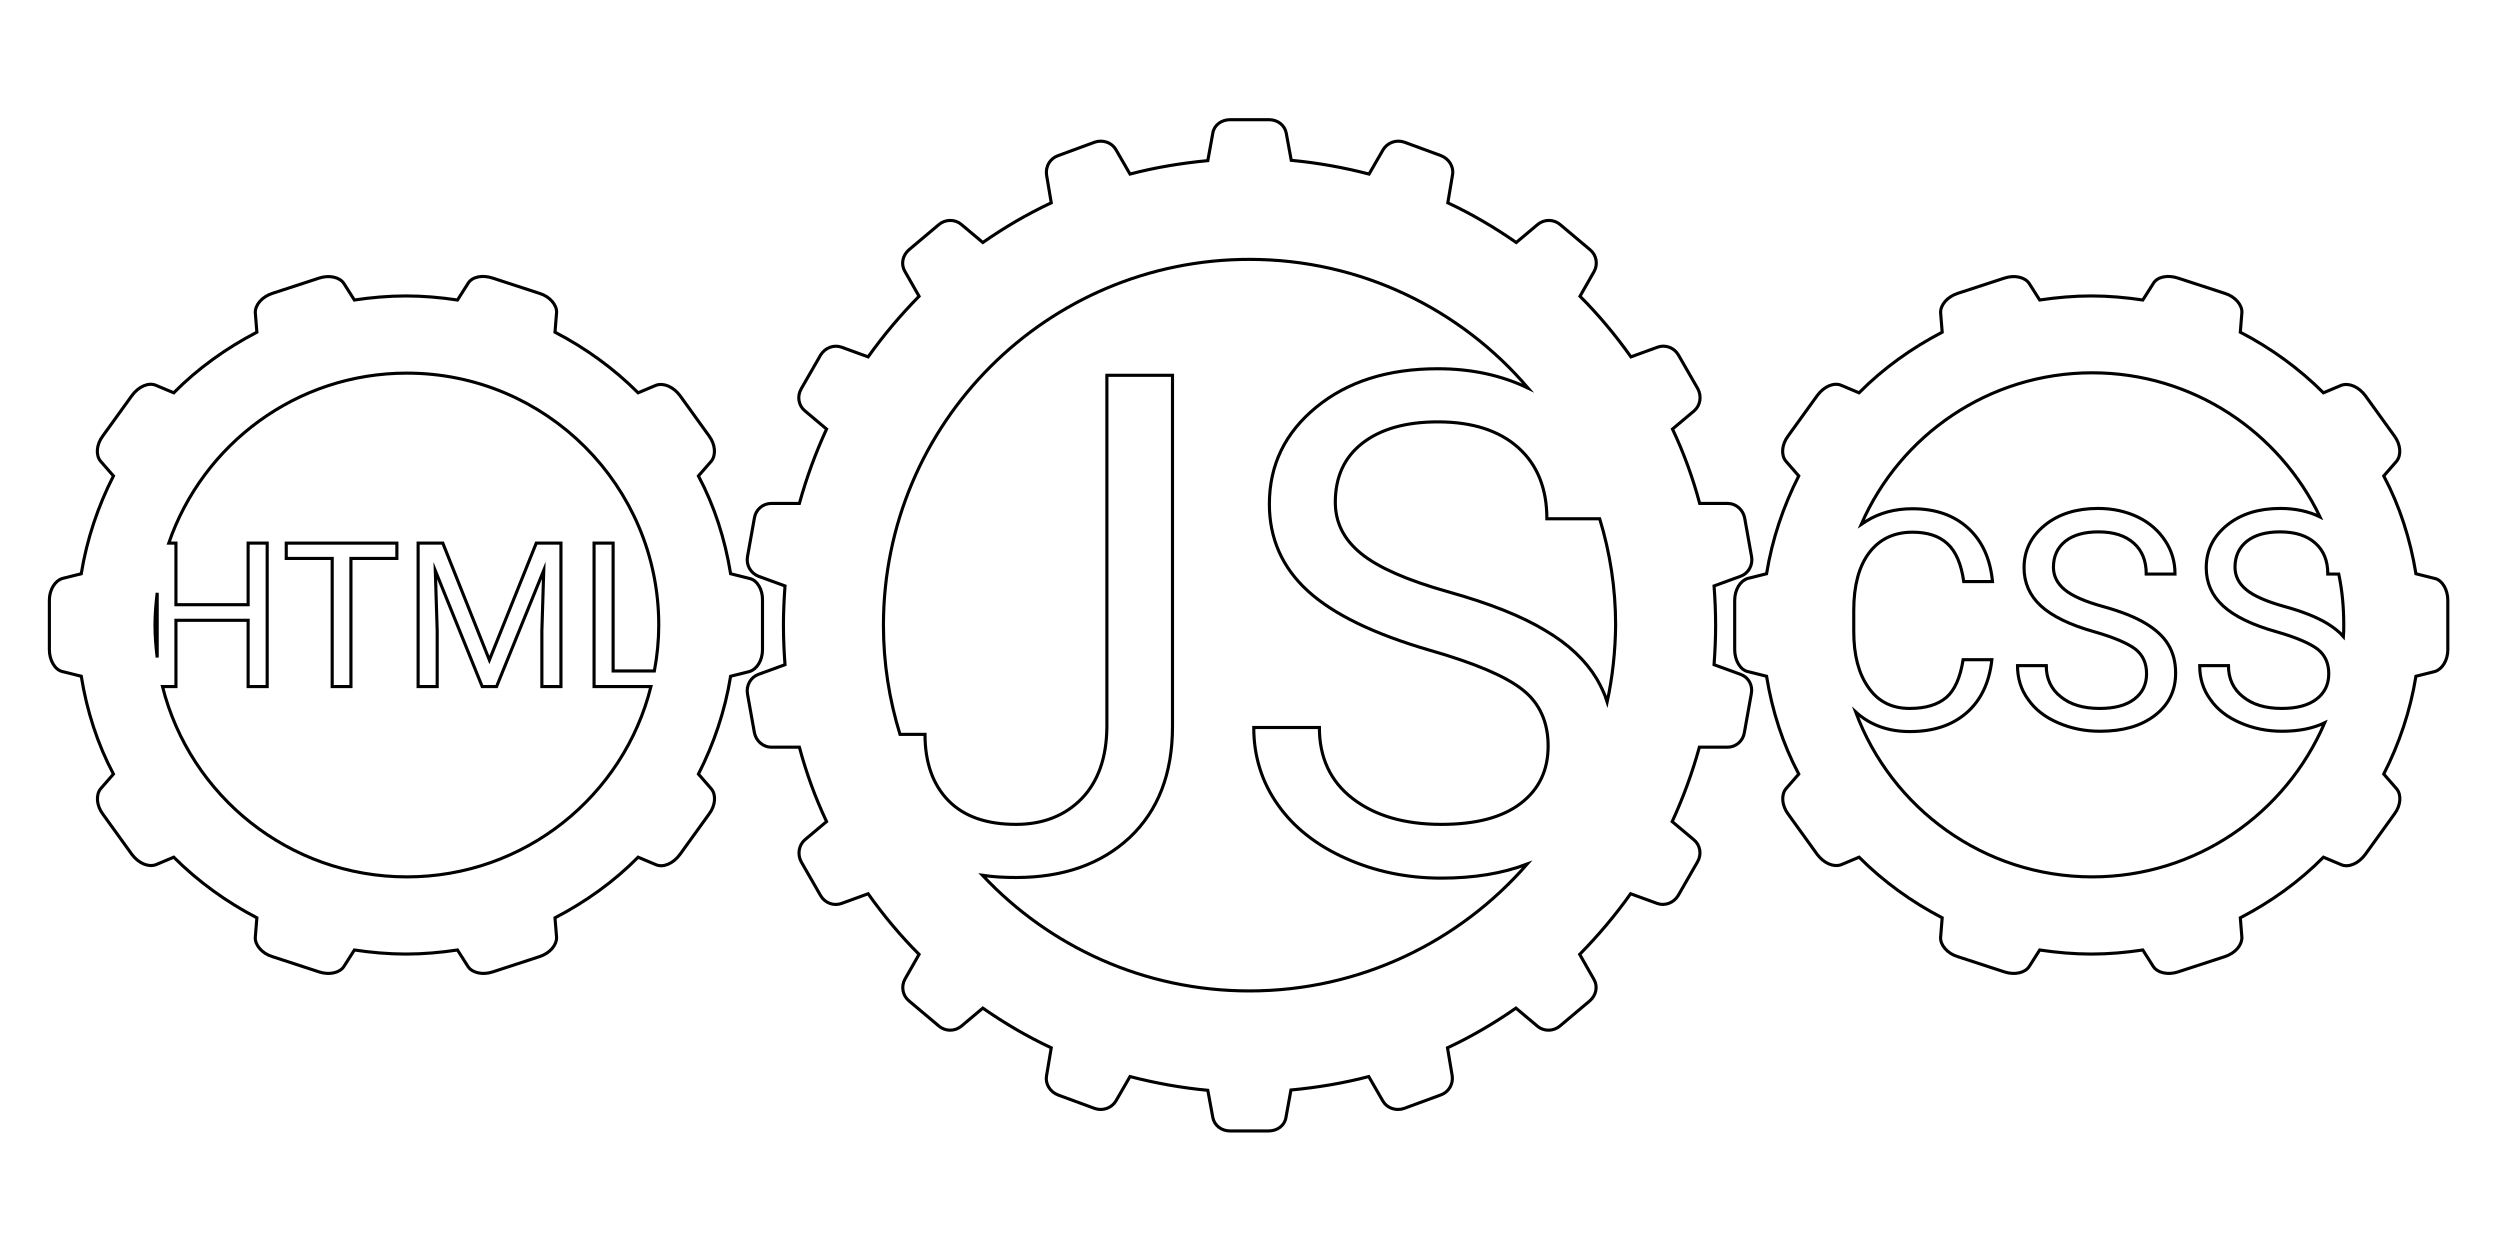 <?xml version="1.0" encoding="utf-8"?>
<!-- Generator: Adobe Illustrator 21.1.0, SVG Export Plug-In . SVG Version: 6.00 Build 0)  -->
<svg version="1.1" id="mainLayer" xmlns="http://www.w3.org/2000/svg" xmlns:xlink="http://www.w3.org/1999/xlink" x="0px" y="0px"
	 viewBox="0 0 800 400" style="enable-background:new 0 0 800 400;" xml:space="preserve">
<style type="text/css">
	.st0{fill:none;stroke:#000000;stroke-miterlimit:10;}
</style>
<g id="html">
	<path class="st0" d="M239.8,185.1l-6-1.5c-1.8-11.1-5.2-21.7-10.3-31.3l4.1-4.7c1.6-2,1.3-5.4-0.7-8.1l-9.3-12.9
		c-2.1-2.8-5.2-4.2-7.7-3.3l-5.7,2.4c-7.8-7.8-16.8-14.3-26.6-19.4l0.5-6.2c0.2-2.4-2.1-5.2-5.4-6.2l-15-4.9c-3.3-1.1-6.7-0.5-8,1.8
		l-3.3,5.2c-5.4-0.8-10.9-1.3-16.5-1.3s-11.1,0.5-16.5,1.3l-3.3-5.2c-1.3-2.1-4.7-2.9-8-1.8l-15,4.9c-3.3,1.1-5.5,3.7-5.4,6.2
		l0.5,6.2c-9.8,5.1-18.9,11.6-26.6,19.4l-5.7-2.4c-2.3-1-5.5,0.3-7.7,3.3l-9.3,12.9c-2.1,2.8-2.3,6.2-0.7,8.1l4.1,4.7
		c-4.9,9.6-8.5,20.2-10.3,31.3l-6,1.5c-2.4,0.7-4.2,3.6-4.2,7v15.8c0,3.4,1.8,6.5,4.2,7l6,1.5c1.8,11.1,5.2,21.7,10.3,31.3l-4.1,4.7
		c-1.6,2-1.3,5.4,0.7,8.1l9.3,12.9c2.1,2.8,5.2,4.2,7.7,3.3l5.7-2.4c7.8,7.8,16.8,14.3,26.6,19.4l-0.5,6.2c-0.2,2.4,2.1,5.2,5.4,6.2
		l15,4.9c3.3,1.1,6.7,0.3,8-1.8l3.3-5.2c5.4,0.8,10.9,1.3,16.5,1.3s11.1-0.5,16.5-1.3l3.3,5.2c1.3,2.1,4.7,2.9,8,1.8l15-4.9
		c3.3-1.1,5.5-3.7,5.4-6.2l-0.5-6.2c9.8-5.1,18.9-11.6,26.6-19.4l5.7,2.4c2.3,1,5.5-0.3,7.7-3.3l9.3-12.9c2.1-2.8,2.3-6.2,0.7-8.1
		l-4.1-4.7c4.9-9.6,8.5-20.2,10.3-31.3l6-1.5c2.4-0.7,4.2-3.6,4.2-7v-15.8C244.1,188.7,242.3,185.6,239.8,185.1z M50.3,189.7v20.7
		c-0.4-3.4-0.7-6.8-0.7-10.3S49.9,193.1,50.3,189.7z M130.2,280.6c-37.7,0-69.4-25.9-78.2-60.9h4.3v-21.2h23.1v21.2h6.1v-45.9h-6.1
		v19.7H56.3v-19.7H54c10.9-31.7,40.9-54.4,76.2-54.4c44.5,0,80.6,36.1,80.6,80.6c0,5-0.5,9.9-1.4,14.7h-13.2v-40.9h-6.1v45.9h18.2
		C199.6,254.7,167.9,280.6,130.2,280.6z"/>
	<polygon class="st0" points="91.6,178.7 106.3,178.7 106.3,219.7 112.3,219.7 112.3,178.7 127,178.7 127,173.8 91.6,173.8 	"/>
	<polygon class="st0" points="156.6,211.2 141.7,173.8 133.8,173.8 133.8,219.7 139.9,219.7 139.9,201.8 139.3,182.6 154.3,219.7 
		158.9,219.7 174,182.5 173.4,201.8 173.4,219.7 179.5,219.7 179.5,173.8 171.6,173.8 	"/>
</g>
<path id="js" class="st0" d="M557,215.8l-8.5-3.1c0.3-4.2,0.5-8.4,0.5-12.6c0-4.3-0.2-8.5-0.5-12.6l8.5-3.1c2.5-0.9,4-3.6,3.5-6.3
	l-2.2-12.3c-0.5-2.7-2.8-4.7-5.4-4.7l-9,0c-2.2-8.2-5.1-16.2-8.7-23.8l6.9-5.8c2-1.7,2.5-4.7,1.2-7.1l-6.2-10.8
	c-1.4-2.4-4.2-3.4-6.7-2.5l-8.5,3.1c-4.9-6.9-10.3-13.4-16.3-19.4l4.5-7.9c1.3-2.3,0.8-5.3-1.3-7l-9.5-8c-2.1-1.8-5.1-1.8-7.2-0.1
	l-6.9,5.8c-6.9-4.8-14.2-9.1-21.9-12.7l1.5-8.9c0.5-2.6-1.1-5.2-3.7-6.2l-11.7-4.3c-2.6-0.9-5.4,0.1-6.8,2.4l-4.5,7.8
	c-8.1-2.1-16.4-3.6-24.9-4.4l-1.6-8.7c-0.5-2.6-2.8-4.3-5.5-4.3h-12.5c-2.7,0-5.1,1.7-5.5,4.3l-1.6,8.8c-8.5,0.8-16.9,2.2-24.9,4.3
	l-4.5-7.8c-1.3-2.3-4.2-3.3-6.8-2.4l-11.7,4.3c-2.6,0.9-4.1,3.5-3.7,6.2l1.5,8.9c-7.7,3.6-15,7.9-21.9,12.7l-6.9-5.8
	c-2-1.7-5.1-1.7-7.2,0.1l-9.5,8c-2.1,1.8-2.7,4.7-1.3,7l4.5,7.9c-5.9,6-11.4,12.5-16.3,19.4l-8.5-3.1c-2.5-0.9-5.3,0.2-6.7,2.5
	l-6.2,10.8c-1.4,2.4-0.9,5.4,1.2,7.1l6.9,5.8c-3.5,7.6-6.4,15.5-8.7,23.8l-9,0c-2.7,0-5,2-5.4,4.7l-2.2,12.3c-0.5,2.7,1,5.3,3.5,6.3
	l8.5,3.1c-0.3,4.2-0.5,8.4-0.5,12.6c0,4.3,0.2,8.5,0.5,12.6l-8.5,3.1c-2.5,0.9-4,3.6-3.5,6.3l2.2,12.3c0.5,2.7,2.8,4.7,5.4,4.7l9,0
	c2.2,8.2,5.1,16.2,8.7,23.8l-6.9,5.8c-2,1.7-2.5,4.7-1.2,7.1l6.2,10.8c1.4,2.4,4.2,3.4,6.7,2.5l8.5-3.1c4.9,6.9,10.3,13.4,16.3,19.4
	l-4.5,7.9c-1.3,2.3-0.8,5.3,1.3,7l9.5,8c2.1,1.8,5.1,1.8,7.2,0.1l6.9-5.8c6.9,4.8,14.2,9.1,21.9,12.7l-1.5,8.9
	c-0.5,2.6,1.1,5.2,3.7,6.2l11.7,4.3c2.6,0.9,5.4-0.1,6.8-2.4l4.5-7.8c8.1,2.1,16.4,3.6,24.9,4.4l1.6,8.7c0.5,2.6,2.8,4.3,5.5,4.3
	H406c2.7,0,5.1-1.7,5.5-4.3l1.6-8.8c8.5-0.8,16.9-2.2,24.9-4.3l4.5,7.8c1.3,2.3,4.2,3.3,6.8,2.4l11.7-4.3c2.6-0.9,4.1-3.5,3.7-6.2
	l-1.5-8.9c7.7-3.6,15-7.9,21.9-12.7l6.9,5.8c2,1.7,5.1,1.7,7.2-0.1l9.5-8c2.1-1.8,2.7-4.7,1.3-7l-4.5-7.9c5.9-6,11.4-12.5,16.3-19.4
	l8.5,3.1c2.5,0.9,5.3-0.2,6.7-2.5l6.2-10.8c1.4-2.4,0.9-5.4-1.2-7.1l-6.9-5.8c3.5-7.6,6.4-15.5,8.7-23.8l9,0c2.7,0,5-2,5.4-4.7
	l2.2-12.3C561,219.3,559.5,216.7,557,215.8z M399.8,317.1c-33.7,0-64-14.2-85.4-37c3.4,0.5,6.9,0.7,10.7,0.7
	c15.2,0,27.3-4.3,36.4-12.8c9.1-8.6,13.7-20.4,13.7-35.6V120.1h-21v112.6c-0.1,9.8-2.8,17.4-8.1,22.9c-5.3,5.4-12.3,8.2-21,8.2
	c-9.4,0-16.6-2.5-21.6-7.6c-5-5.1-7.5-12.2-7.5-21.2H288c-3.4-11-5.3-22.7-5.3-34.9c0-64.7,52.4-117.1,117.1-117.1
	c35.7,0,67.7,16,89.2,41.2c-8.5-4.1-18.1-6.2-28.9-6.2c-16,0-28.9,4.1-38.9,12.3c-10,8.2-15,18.5-15,31c0,11,4.1,20.3,12.3,27.8
	c8.2,7.5,21.2,13.8,39.1,19c14.3,4.1,24.2,8.3,29.6,12.6c5.4,4.2,8.2,10.3,8.2,18c0,7.8-2.9,13.9-8.8,18.4
	c-5.9,4.5-14.3,6.7-25.4,6.7c-11.8,0-21.3-2.8-28.4-8.3s-10.6-13.1-10.6-22.7h-21c0,9.2,2.6,17.5,7.7,24.7
	c5.1,7.3,12.4,13,21.8,17.2c9.4,4.2,19.6,6.3,30.5,6.3c10.5,0,19.6-1.5,27.5-4.5C467.1,301.3,435.3,317.1,399.8,317.1z M514.3,224.6
	c-0.8-2.6-2-5-3.3-7.3c-3.6-6-9.1-11.2-16.6-15.6c-7.4-4.5-17.7-8.6-30.9-12.3c-13.2-3.7-22.5-7.8-28-12.3
	c-5.5-4.5-8.2-9.9-8.2-16.4c0-8.1,2.9-14.4,8.7-18.9c5.8-4.5,13.8-6.8,24.1-6.8c11.1,0,19.7,2.8,25.8,8.3c6.1,5.5,9.1,13.1,9.1,22.7
	h16.9c3.3,10.8,5.1,22.2,5.1,34.1C516.9,208.5,516,216.7,514.3,224.6z"/>
<g id="css">
	<path class="st0" d="M779.1,185.1l-6-1.5c-1.8-11.1-5.2-21.7-10.3-31.3l4.1-4.7c1.6-2,1.3-5.4-0.7-8.1l-9.3-12.9
		c-2.1-2.8-5.2-4.2-7.7-3.3l-5.7,2.4c-7.8-7.8-16.8-14.3-26.6-19.4l0.5-6.2c0.2-2.4-2.1-5.2-5.4-6.2l-15-4.9c-3.3-1.1-6.7-0.5-8,1.8
		l-3.3,5.2c-5.4-0.8-10.9-1.3-16.5-1.3s-11.1,0.5-16.5,1.3l-3.3-5.2c-1.3-2.1-4.7-2.9-8-1.8l-15,4.9c-3.3,1.1-5.5,3.7-5.4,6.2
		l0.5,6.2c-9.8,5.1-18.9,11.6-26.6,19.4l-5.7-2.4c-2.3-1-5.5,0.3-7.7,3.3l-9.3,12.9c-2.1,2.8-2.3,6.2-0.7,8.1l4.1,4.7
		c-4.9,9.6-8.5,20.2-10.3,31.3l-6,1.5c-2.4,0.7-4.2,3.6-4.2,7v15.8c0,3.4,1.8,6.5,4.2,7l6,1.5c1.8,11.1,5.2,21.7,10.3,31.3l-4.1,4.7
		c-1.6,2-1.3,5.4,0.7,8.1l9.3,12.9c2.1,2.8,5.2,4.2,7.7,3.3l5.7-2.4c7.8,7.8,16.8,14.3,26.6,19.4l-0.5,6.2c-0.2,2.4,2.1,5.2,5.4,6.2
		l15,4.9c3.3,1.1,6.7,0.3,8-1.8l3.3-5.2c5.4,0.8,10.9,1.3,16.5,1.3s11.1-0.5,16.5-1.3l3.3,5.2c1.3,2.1,4.7,2.9,8,1.8l15-4.9
		c3.3-1.1,5.5-3.7,5.4-6.2l-0.5-6.2c9.8-5.1,18.9-11.6,26.6-19.4l5.7,2.4c2.3,1,5.5-0.3,7.7-3.3l9.3-12.9c2.1-2.8,2.3-6.2,0.7-8.1
		l-4.1-4.7c4.9-9.6,8.5-20.2,10.3-31.3l6-1.5c2.4-0.7,4.2-3.6,4.2-7v-15.8C783.3,188.7,781.5,185.6,779.1,185.1z M744.7,199.5
		c-3.3-2-7.8-3.8-13.6-5.4c-5.8-1.6-9.9-3.4-12.3-5.4c-2.4-2-3.6-4.4-3.6-7.2c0-3.5,1.3-6.3,3.8-8.3c2.5-2,6.1-3,10.6-3
		c4.9,0,8.6,1.2,11.3,3.6c2.7,2.4,4,5.7,4,9.9h3.5c1.1,5.2,1.6,10.6,1.6,16.2c0,1.3,0,2.5-0.1,3.8
		C748.6,202.2,746.8,200.8,744.7,199.5z M669.5,280.6c-34.7,0-64.3-22-75.7-52.8c4.6,4.2,10.4,6.3,17.3,6.3c7.6,0,13.6-2,18.2-6
		c4.6-4,7.3-9.7,8.1-17h-9.2c-0.9,5.7-2.7,9.8-5.4,12.1c-2.7,2.3-6.6,3.5-11.7,3.5c-5.7,0-10.1-2.2-13.2-6.7
		c-3.2-4.5-4.7-10.5-4.7-18v-6.7c0-8,1.7-14.2,5-18.5c3.3-4.3,7.9-6.5,13.8-6.5c4.8,0,8.5,1.2,11.2,3.7c2.7,2.5,4.4,6.5,5.2,12.1
		h9.2c-0.7-7.3-3.3-13-7.8-17.1c-4.5-4.1-10.4-6.2-17.8-6.2c-5.6,0-10.5,1.3-14.7,3.9c-0.6,0.4-1.1,0.7-1.7,1.1
		c12.4-28.5,40.8-48.5,73.9-48.5c32.2,0,59.9,18.9,72.9,46.1c-3.7-1.8-8-2.7-12.7-2.7c-7,0-12.7,1.8-17.1,5.4
		c-4.4,3.6-6.6,8.1-6.6,13.6c0,4.8,1.8,8.9,5.4,12.2c3.6,3.3,9.3,6.1,17.2,8.3c6.3,1.8,10.6,3.7,13,5.5c2.4,1.9,3.6,4.5,3.6,7.9
		s-1.3,6.1-3.9,8.1c-2.6,2-6.3,3-11.1,3c-5.2,0-9.3-1.2-12.4-3.7c-3.1-2.4-4.7-5.8-4.7-10h-9.2c0,4,1.1,7.7,3.4,10.8
		c2.2,3.2,5.4,5.7,9.6,7.5c4.1,1.8,8.6,2.7,13.4,2.7c5.3,0,9.8-0.9,13.6-2.7C731.4,260.4,702.8,280.6,669.5,280.6z"/>
	<path class="st0" d="M686.6,199.5c-3.3-2-7.8-3.8-13.6-5.4c-5.8-1.6-9.9-3.4-12.3-5.4c-2.4-2-3.6-4.4-3.6-7.2
		c0-3.5,1.3-6.3,3.8-8.3c2.5-2,6.1-3,10.6-3c4.9,0,8.6,1.2,11.3,3.6c2.7,2.4,4,5.7,4,9.9h9.2c0-3.9-1-7.4-3.1-10.6
		c-2.1-3.2-5-5.8-8.7-7.6c-3.7-1.8-8-2.8-12.8-2.8c-7,0-12.7,1.8-17.1,5.4c-4.4,3.6-6.6,8.1-6.6,13.6c0,4.8,1.8,8.9,5.4,12.2
		c3.6,3.3,9.3,6.1,17.2,8.3c6.3,1.8,10.6,3.7,13,5.5c2.4,1.9,3.6,4.5,3.6,7.9s-1.3,6.1-3.9,8.1c-2.6,2-6.3,3-11.1,3
		c-5.2,0-9.3-1.2-12.4-3.7c-3.1-2.4-4.7-5.8-4.7-10h-9.2c0,4,1.1,7.7,3.4,10.8c2.2,3.2,5.4,5.7,9.6,7.5c4.1,1.8,8.6,2.7,13.4,2.7
		c7.4,0,13.2-1.7,17.6-5.1c4.4-3.4,6.6-7.9,6.6-13.5c0-3.5-0.8-6.6-2.4-9.2C692.3,203.7,689.9,201.5,686.6,199.5z"/>
</g>
</svg>
